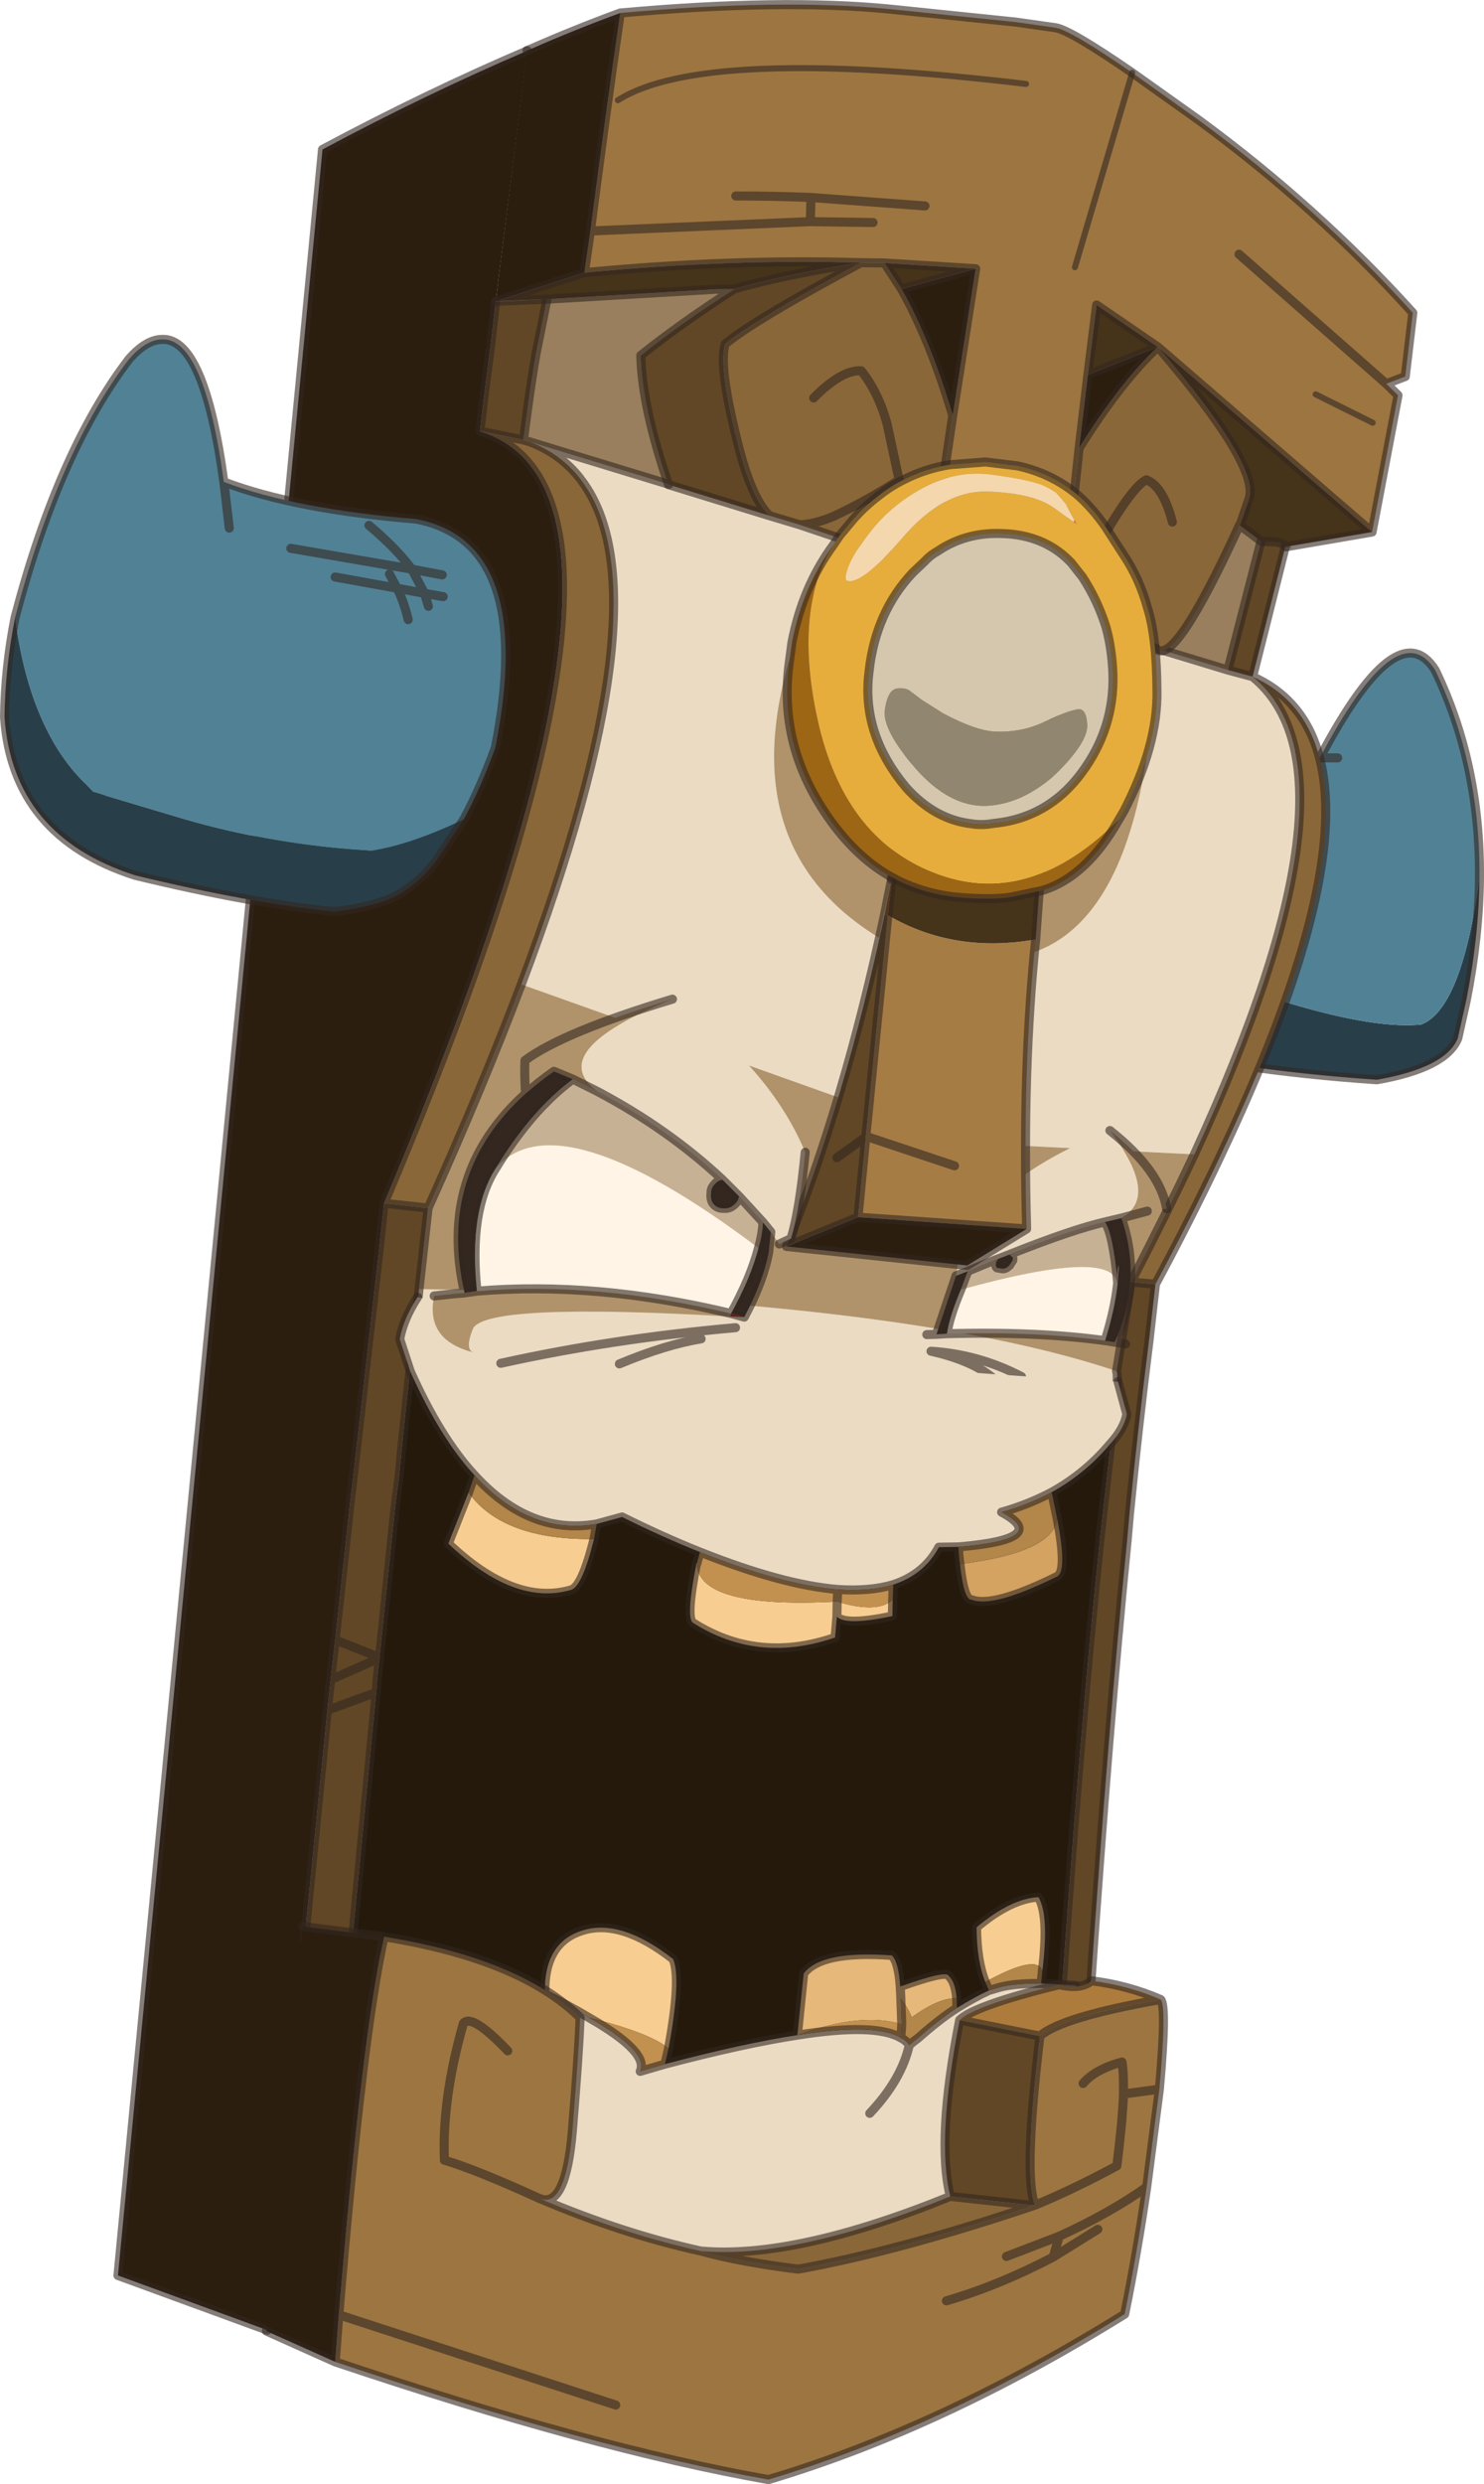 <?xml version="1.0" encoding="UTF-8" standalone="no"?>
<svg xmlns:xlink="http://www.w3.org/1999/xlink" height="411.35px" width="245.95px" xmlns="http://www.w3.org/2000/svg">
  <g transform="matrix(1.0, 0.0, 0.0, 1.0, 0.75, 0.75)">
    <path d="M244.45 144.65 Q244.35 154.35 242.25 164.95 L240.85 171.2 Q238.85 176.05 227.45 178.05 203.6 176.45 182.85 171.45 L186.6 155.7 Q221.45 170.25 234.8 168.9 241.5 166.35 244.45 144.65" fill="#283f4a" fill-rule="evenodd" stroke="none"/>
    <path d="M186.6 155.7 L195.05 120.45 Q208.15 124.2 218.0 124.75 230.85 100.4 237.1 110.2 244.6 125.75 244.45 144.65 241.5 166.35 234.8 168.9 221.45 170.25 186.6 155.7 M220.95 124.75 L218.0 124.75 220.95 124.75" fill="#518195" fill-rule="evenodd" stroke="none"/>
    <path d="M186.6 155.7 L195.05 120.45 Q208.15 124.2 218.0 124.75 230.85 100.4 237.1 110.2 244.6 125.75 244.45 144.65 244.35 154.35 242.25 164.95 L240.85 171.2 Q238.85 176.05 227.45 178.05 203.6 176.45 182.85 171.45 L186.6 155.7 M218.0 124.75 L220.95 124.75" fill="none" stroke="#332720" stroke-linecap="round" stroke-linejoin="round" stroke-opacity="0.6" stroke-width="1.5"/>
    <path d="M202.75 110.2 L206.85 111.3 Q226.35 127.2 197.2 190.4 L168.2 188.95 Q168.5 170.75 169.95 157.15 189.4 151.1 190.85 106.65 L190.55 106.5 202.75 110.2 M110.1 79.45 Q124.65 82.95 138.7 87.9 113.6 135.4 144.95 154.55 142.35 166.05 138.3 181.0 L85.65 162.25 Q109.95 97.8 95.65 78.85 L95.4 78.5 Q92.2 74.4 87.15 72.45 L110.1 79.45 M67.9 220.15 L68.7 212.7 Q148.55 214.3 184.3 226.3 184.65 226.9 183.95 232.85 L67.9 220.15 M89.35 343.45 L96.5 348.4 139.25 344.9 158.8 338.7 Q158.2 349.2 161.55 365.45 142.65 370.25 121.3 377.0 76.4 374.35 82.35 361.8 85.8 355.5 89.35 343.45 M136.15 345.8 L139.25 344.9 136.15 345.8" fill="#ebdbc3" fill-rule="evenodd" stroke="none"/>
    <path d="M197.2 190.4 Q192.5 200.35 186.7 211.55 L184.3 226.3 Q148.55 214.3 68.7 212.7 L70.2 199.3 Q79.25 179.2 85.65 162.25 L138.3 181.0 Q135.3 191.9 129.8 205.5 L159.15 208.45 168.3 200.65 Q168.1 191.5 168.2 188.95 L197.2 190.4 M169.95 157.15 Q170.55 151.5 171.35 146.6 L175.5 101.05 190.55 106.5 190.85 106.65 Q189.4 151.1 169.95 157.15 M138.7 87.9 Q146.25 90.45 153.75 93.55 L147.1 144.8 147.0 144.8 147.0 144.85 144.95 154.55 Q113.6 135.4 138.7 87.9" fill="#b0936b" fill-rule="evenodd" stroke="none"/>
    <path d="M62.15 273.7 L64.75 248.7 65.35 244.1 Q66.5 232.1 67.9 220.15 L183.95 232.85 182.05 249.65 181.55 254.15 Q178.1 286.95 174.9 333.6 L158.8 338.7 139.25 344.9 96.5 348.4 89.35 343.45 57.6 321.0 61.6 279.5 Q61.8 276.6 62.15 273.8 L62.15 273.7" fill="#24190b" fill-rule="evenodd" stroke="none"/>
    <path d="M190.55 106.5 Q197.45 95.8 202.3 86.6 206.4 83.05 208.35 88.45 L202.75 110.2 190.55 106.5 M89.9 48.8 L117.8 47.15 121.0 47.05 Q113.15 52.15 107.0 56.9 L105.5 58.05 Q105.65 66.7 110.1 79.45 L87.15 72.45 86.0 72.1 Q87.55 60.15 88.45 56.05 L89.9 48.8" fill="#997f5d" fill-rule="evenodd" stroke="none"/>
    <path d="M86.65 7.65 L81.4 49.2 80.65 55.7 79.4 65.45 78.8 70.65 Q106.6 79.25 77.9 160.25 71.65 177.8 62.9 198.5 L62.05 206.5 57.8 243.7 57.25 248.3 54.8 270.8 54.05 277.4 53.5 282.45 49.7 320.6 43.55 385.1 18.8 376.05 52.7 24.0 Q69.8 14.85 86.65 7.65" fill="#2b1e0e" fill-rule="evenodd" stroke="none"/>
    <path d="M212.45 89.45 L213.05 89.8 Q213.95 90.6 212.45 89.45 M208.35 88.45 Q211.1 88.9 212.35 89.45 L206.85 111.3 202.75 110.2 208.35 88.45 M190.75 211.9 L189.65 221.5 Q187.9 235.35 186.45 249.85 L186.05 254.4 Q182.95 285.2 179.95 328.9 179.8 327.3 174.9 333.6 178.1 286.95 181.55 254.15 L182.05 249.65 183.95 232.85 Q184.65 226.9 184.3 226.3 L186.7 211.55 190.75 211.9 M49.7 320.6 L53.5 282.45 54.05 277.4 54.8 270.8 57.25 248.3 57.8 243.7 62.05 206.5 62.9 198.5 70.2 199.3 68.7 212.7 67.9 220.15 Q66.5 232.1 65.35 244.1 L64.75 248.7 62.15 273.7 62.15 273.8 Q61.8 276.6 61.6 279.5 L53.5 282.45 61.6 279.5 57.6 321.0 49.7 320.6 M78.8 70.65 L79.4 65.45 80.65 55.7 81.4 49.2 89.9 48.8 88.45 56.05 Q87.55 60.15 86.0 72.1 L78.8 70.65 M54.8 270.8 L62.15 273.7 54.8 270.8 M54.05 277.4 L62.15 273.8 54.05 277.4" fill="#614725" fill-rule="evenodd" stroke="none"/>
    <path d="M206.85 111.3 Q233.65 123.25 201.2 191.3 196.55 201.1 190.75 211.9 L186.7 211.55 Q192.5 200.35 197.2 190.4 226.35 127.2 206.85 111.3 M62.9 198.5 Q71.65 177.8 77.9 160.25 106.6 79.25 78.8 70.65 L86.0 72.1 87.15 72.45 Q92.2 74.4 95.4 78.5 L95.65 78.85 Q109.95 97.8 85.65 162.25 79.25 179.2 70.2 199.3 L62.9 198.5" fill="#8a6739" fill-rule="evenodd" stroke="none"/>
    <path d="M212.35 89.45 L206.85 111.3 Q233.65 123.25 201.2 191.3 196.55 201.1 190.75 211.9 L189.65 221.5 Q187.9 235.35 186.45 249.85 L186.05 254.4 Q182.95 285.2 179.95 328.9 M174.9 333.6 L172.9 354.3 M208.35 88.45 L202.75 110.2 206.85 111.3 Q226.35 127.2 197.2 190.4 192.5 200.35 186.7 211.55 L190.75 211.9 M190.55 106.5 L202.75 110.2 M86.65 7.65 Q69.8 14.85 52.7 24.0 L18.8 376.05 43.55 385.1 M49.7 320.6 L53.5 282.45 54.05 277.4 54.8 270.8 57.25 248.3 57.8 243.7 62.05 206.5 62.9 198.5 Q71.65 177.8 77.9 160.25 106.6 79.25 78.8 70.65 L79.4 65.45 80.65 55.7 81.4 49.2 M147.0 144.8 L147.0 144.85 M87.15 72.45 Q92.2 74.4 95.4 78.5 M95.65 78.85 Q109.95 97.8 85.65 162.25 79.25 179.2 70.2 199.3 L62.9 198.5 M87.15 72.45 L110.1 79.45 M86.0 72.1 L87.15 72.45 M86.0 72.1 Q87.55 60.15 88.45 56.05 L89.9 48.8 M78.8 70.65 L86.0 72.1 M62.15 273.7 L64.75 248.7 65.35 244.1 Q66.5 232.1 67.9 220.15 L68.7 212.7 70.2 199.3 M62.15 273.8 L62.15 273.7 54.8 270.8 M61.6 279.5 Q61.8 276.6 62.15 273.8 L54.05 277.4 M53.5 282.45 L61.6 279.5 57.6 321.0 89.35 343.45 96.5 348.4 139.25 344.9 158.8 338.7 174.9 333.6 Q178.1 286.95 181.55 254.15 L182.05 249.65 183.95 232.85 67.9 220.15 M57.6 321.0 L55.6 341.65 M139.25 344.9 L136.15 345.8 M184.3 226.3 Q184.65 226.9 183.95 232.85 M186.7 211.55 L184.3 226.3" fill="none" stroke="#332720" stroke-linecap="round" stroke-linejoin="round" stroke-opacity="0.6" stroke-width="1.5"/>
    <path d="M158.5 212.8 Q156.6 217.3 156.2 220.1 L154.45 220.2 157.7 210.5 159.65 209.75 158.5 212.8 M182.4 221.25 Q184.0 216.1 184.45 212.0 L184.45 211.95 184.5 211.85 184.5 211.8 184.5 211.6 184.65 209.25 184.65 209.1 184.6 208.75 184.55 209.25 Q184.4 209.55 184.5 211.8 183.7 203.4 182.35 201.6 L185.1 200.95 Q188.65 211.2 184.0 221.5 L182.4 221.25 M166.9 207.3 Q167.2 207.4 167.1 207.95 L166.55 208.8 Q165.9 209.4 165.4 209.35 L164.5 209.2 Q164.2 209.0 164.3 208.4 L164.7 207.7 166.5 207.0 166.9 207.3" fill="#332720" fill-rule="evenodd" stroke="none"/>
    <path d="M159.65 209.75 L157.7 210.5 Q159.3 195.9 183.2 186.45 191.55 197.4 185.1 200.95 L182.35 201.6 Q176.8 202.9 166.75 206.9 L166.5 207.0 164.7 207.7 164.15 207.9 Q162.0 208.75 159.65 209.75 M184.55 209.25 L184.6 208.75 184.65 209.1 184.65 209.25 184.5 211.6 184.5 211.8 Q184.4 209.55 184.55 209.25 L184.5 211.6 184.55 209.25" fill="#ebdbc3" fill-rule="evenodd" stroke="none"/>
    <path d="M189.4 199.8 L185.1 200.95 Q191.55 197.4 183.2 186.45 191.55 193.05 192.6 199.4 L189.4 199.8" fill="#b0936b" fill-rule="evenodd" stroke="none"/>
    <path d="M184.45 211.95 Q184.0 205.75 158.5 212.8 L159.65 209.75 Q162.0 208.75 164.15 207.9 L164.3 208.4 Q164.2 209.0 164.5 209.2 L165.4 209.35 Q165.9 209.4 166.55 208.8 L167.1 207.95 Q167.2 207.4 166.9 207.3 L166.75 206.9 Q176.8 202.9 182.35 201.6 183.7 203.4 184.5 211.8 L184.5 211.85 184.45 211.95" fill="#c7b195" fill-rule="evenodd" stroke="none"/>
    <path d="M156.2 220.1 Q156.6 217.3 158.5 212.8 184.0 205.75 184.45 211.95 L184.45 212.0 Q184.0 216.1 182.4 221.25 171.15 219.7 156.2 220.1" fill="#fff4e5" fill-rule="evenodd" stroke="none"/>
    <path d="M158.5 212.8 Q156.6 217.3 156.2 220.1 171.15 219.7 182.4 221.25 184.0 216.1 184.45 212.0 L184.45 211.95 184.5 211.85 184.5 211.8 Q183.7 203.4 182.35 201.6 176.8 202.9 166.75 206.9 L166.5 207.0 166.9 207.3 Q167.2 207.4 167.1 207.95 L166.55 208.8 Q165.9 209.4 165.4 209.35 L164.5 209.2 Q164.2 209.0 164.3 208.4 L164.7 207.7 166.5 207.0 M158.5 212.8 L159.65 209.75 157.7 210.5 154.45 220.2 156.2 220.1 M154.45 220.2 L152.85 220.25 M189.4 199.8 L185.1 200.95 Q188.65 211.2 184.0 221.5 L185.8 221.8 M182.35 201.6 L185.1 200.95 M184.55 209.25 L184.6 208.75 184.65 209.1 184.65 209.25 184.5 211.6 184.5 211.8 M184.0 221.5 L182.4 221.25 M184.5 211.6 L184.55 209.25 M164.15 207.9 Q162.0 208.75 159.65 209.75 M164.15 207.9 L164.7 207.7 M183.2 186.45 Q191.55 193.05 192.6 199.4 M168.55 227.2 Q161.45 223.5 153.55 223.0 160.2 224.5 163.65 227.3" fill="none" stroke="#332720" stroke-linecap="round" stroke-linejoin="round" stroke-opacity="0.6" stroke-width="1.5"/>
    <path d="M145.85 150.7 L147.0 144.95 147.05 144.95 146.4 150.75 146.4 150.8 145.85 150.7" fill="#8c4c0c" fill-rule="evenodd" stroke="none"/>
    <path d="M177.4 43.5 L186.9 11.3 177.4 43.5 M102.05 1.4 Q128.75 -1.0 146.65 0.75 L167.55 2.9 174.25 3.85 Q176.75 4.3 186.9 11.3 L197.8 19.05 Q217.6 33.55 233.4 51.05 L232.15 61.6 229.0 62.8 230.95 64.7 226.65 87.35 191.15 56.7 181.0 49.75 179.55 61.3 178.1 73.45 177.25 81.3 175.5 101.15 172.3 135.75 148.4 134.6 153.75 93.55 155.95 76.15 157.15 68.05 160.95 43.75 145.85 42.8 141.95 42.75 Q120.4 42.1 96.1 44.4 L97.1 37.5 Q99.45 19.3 102.05 1.4 M121.2 31.7 Q127.55 31.7 133.65 31.95 L133.55 35.95 97.1 37.5 133.55 35.95 133.65 31.95 Q127.55 31.7 121.2 31.7 M226.75 69.25 L217.3 64.55 226.75 69.25 M204.6 41.35 L229.0 62.8 204.6 41.35 M133.65 31.95 L152.55 33.35 133.65 31.95 M143.95 36.1 L133.55 35.95 143.95 36.1 M169.3 13.15 Q115.85 6.8 101.65 15.85 115.85 6.8 169.3 13.15" fill="#9c7541" fill-rule="evenodd" stroke="none"/>
    <path d="M170.9 154.8 Q168.65 176.3 169.4 202.75 L141.45 200.8 142.75 187.5 142.75 187.4 146.4 150.8 Q157.4 157.2 170.9 154.8 M157.45 192.3 L142.75 187.4 157.45 192.3" fill="#a67c45" fill-rule="evenodd" stroke="none"/>
    <path d="M169.4 202.75 L159.55 208.8 129.6 205.65 141.45 200.8 169.4 202.75 M81.4 49.15 L86.6 7.6 87.15 7.4 Q94.55 4.15 102.05 1.4 99.45 19.3 97.1 37.5 L96.1 44.4 81.4 49.15 M178.1 73.45 L179.55 61.3 191.15 56.7 Q184.95 62.5 178.1 73.45 M160.95 43.75 L157.15 68.05 Q153.4 55.5 148.65 47.1 L160.95 43.75" fill="#2b1e0e" fill-rule="evenodd" stroke="none"/>
    <path d="M204.75 86.25 Q204.65 86.45 204.7 86.15 193.75 110.05 190.85 106.6 L190.5 106.55 175.5 101.15 177.25 81.3 178.1 73.45 Q184.95 62.5 191.15 56.7 208.15 76.5 206.25 81.85 L204.75 86.25 M153.75 93.55 L131.8 86.15 126.8 84.65 Q123.7 81.75 121.35 71.95 118.3 59.7 119.45 56.2 124.45 52.1 141.95 42.75 L145.85 42.8 148.65 47.1 Q153.4 55.5 157.15 68.05 L155.95 76.15 153.75 93.55 M193.55 85.7 Q192.05 79.8 189.25 78.7 186.5 79.95 179.5 92.8 179.1 99.45 190.5 106.55 179.1 99.45 179.5 92.8 186.5 79.95 189.25 78.7 192.05 79.8 193.55 85.7 M134.1 65.15 Q138.75 60.45 142.0 60.65 144.95 64.4 146.3 69.6 L148.25 78.65 148.25 78.75 Q142.75 82.25 137.5 84.7 134.35 86.05 131.8 86.15 134.35 86.05 137.5 84.7 142.75 82.25 148.25 78.75 L148.25 78.65 146.3 69.6 Q144.95 64.4 142.0 60.65 138.75 60.45 134.1 65.15" fill="#8a6739" fill-rule="evenodd" stroke="none"/>
    <path d="M129.6 205.65 Q139.25 181.75 145.85 150.7 L146.4 150.8 142.75 187.4 142.75 187.5 137.95 190.95 142.75 187.5 141.45 200.8 129.6 205.65 M126.8 84.65 L110.05 79.5 Q105.65 66.65 105.45 58.1 112.15 52.75 120.95 47.1 129.8 44.6 141.95 42.75 124.45 52.1 119.45 56.2 118.3 59.7 121.35 71.95 123.7 81.75 126.8 84.65" fill="#614725" fill-rule="evenodd" stroke="none"/>
    <path d="M226.65 87.35 L212.35 89.8 Q212.25 89.35 210.8 89.0 L208.3 88.9 204.75 86.25 206.25 81.85 Q208.15 76.5 191.15 56.7 L226.65 87.35 M172.3 135.75 L170.9 154.8 Q157.4 157.2 146.4 150.8 L146.4 150.75 147.05 144.95 148.4 134.6 172.3 135.75 M120.95 47.1 L117.8 47.15 89.85 48.8 81.4 49.15 96.1 44.4 Q120.4 42.1 141.95 42.75 129.8 44.6 120.95 47.1 M179.55 61.3 L181.0 49.75 191.15 56.7 179.55 61.3 M145.85 42.8 L160.95 43.75 148.65 47.1 145.85 42.8" fill="#45331a" fill-rule="evenodd" stroke="none"/>
    <path d="M102.05 1.4 Q128.75 -1.0 146.65 0.75 L167.55 2.9 174.25 3.85 Q176.75 4.3 186.9 11.3 L197.8 19.05 Q217.6 33.55 233.4 51.05 L232.15 61.6 229.0 62.8 230.95 64.7 226.65 87.35 212.35 89.8 Q212.25 89.35 210.8 89.0 L208.3 88.9 204.75 86.25 Q204.65 86.45 204.7 86.15 193.75 110.05 190.85 106.6 L190.5 106.55 175.5 101.15 172.3 135.75 170.9 154.8 Q168.65 176.3 169.4 202.75 L159.55 208.8 129.6 205.65 Q139.25 181.75 145.85 150.7 L147.0 144.95 M147.05 144.95 L148.4 134.6 153.75 93.55 131.8 86.15 126.8 84.65 110.05 79.5 Q105.65 66.65 105.45 58.1 112.15 52.75 120.95 47.1 L117.8 47.15 89.85 48.8 81.4 49.15 96.1 44.4 Q120.4 42.1 141.95 42.75 129.8 44.6 120.95 47.1 M86.6 7.6 L87.15 7.4 Q94.55 4.15 102.05 1.4 99.45 19.3 97.1 37.5 L133.55 35.95 133.65 31.95 Q127.55 31.7 121.2 31.7 M179.55 61.3 L181.0 49.75 191.15 56.7 226.65 87.35 M179.55 61.3 L178.1 73.45 Q184.95 62.5 191.15 56.7 L179.55 61.3 M190.5 106.55 Q179.1 99.45 179.5 92.8 186.5 79.95 189.25 78.7 192.05 79.8 193.55 85.7 M178.1 73.45 L177.25 81.3 175.5 101.15 M204.75 86.25 L206.25 81.85 Q208.15 76.5 191.15 56.7 M229.0 62.8 L204.6 41.35 M145.85 42.8 L160.95 43.75 157.15 68.05 155.95 76.15 153.75 93.55 M145.85 42.8 L141.95 42.75 Q124.45 52.1 119.45 56.2 118.3 59.7 121.35 71.95 123.7 81.75 126.8 84.65 M148.65 47.1 L145.85 42.8 M160.95 43.75 L148.65 47.1 Q153.4 55.5 157.15 68.05 M133.55 35.95 L143.95 36.1 M152.55 33.35 L133.65 31.95 M97.1 37.5 L96.1 44.4 M131.8 86.15 Q134.35 86.05 137.5 84.7 142.75 82.25 148.25 78.75 L148.25 78.65 146.3 69.6 Q144.95 64.4 142.0 60.65 138.75 60.45 134.1 65.15 M142.75 187.5 L137.95 190.95 M142.75 187.5 L142.75 187.4 146.4 150.8 146.4 150.75 147.05 144.95 M142.75 187.4 L157.45 192.3 M141.45 200.8 L129.6 205.65 M169.4 202.75 L141.45 200.8 142.75 187.5" fill="none" stroke="#332720" stroke-linecap="round" stroke-linejoin="round" stroke-opacity="0.6" stroke-width="1.5"/>
    <path d="M186.9 11.3 L177.4 43.5 M217.3 64.55 L226.75 69.25 M101.65 15.85 Q115.85 6.8 169.3 13.15" fill="none" stroke="#332720" stroke-linecap="round" stroke-linejoin="round" stroke-opacity="0.6" stroke-width="1.0"/>
    <path d="M166.35 87.65 Q172.75 88.15 176.8 92.45 L178.65 94.8 Q181.2 98.7 182.6 103.25 183.55 106.8 183.7 110.9 183.95 119.95 178.45 127.3 176.1 130.45 173.15 132.4 169.1 135.1 163.9 135.6 161.95 135.95 160.2 135.65 154.2 134.95 149.45 129.7 L148.45 128.45 Q142.0 120.0 143.3 110.3 144.4 100.55 150.55 94.05 L152.4 92.3 Q153.4 91.2 154.6 90.55 159.3 87.35 165.3 87.6 L166.35 87.65 M172.3 118.8 Q168.65 120.55 164.2 120.4 160.95 120.25 155.6 117.4 L151.95 115.1 150.3 113.85 Q149.6 113.1 148.0 113.25 146.4 113.35 145.9 116.75 145.4 120.05 150.95 126.45 156.5 132.8 162.6 132.7 168.7 132.45 174.25 127.4 179.55 122.2 179.45 119.3 179.3 116.25 177.6 116.75 175.95 117.05 172.3 118.8" fill="#d4c7ad" fill-rule="evenodd" stroke="none"/>
    <path d="M172.3 118.8 Q175.95 117.05 177.6 116.75 179.3 116.25 179.45 119.3 179.55 122.2 174.25 127.4 168.7 132.45 162.6 132.7 156.5 132.8 150.95 126.45 145.4 120.05 145.9 116.75 146.4 113.35 148.0 113.25 149.6 113.1 150.3 113.85 L151.95 115.1 155.6 117.4 Q160.95 120.25 164.2 120.4 168.65 120.55 172.3 118.8" fill="#91866f" fill-rule="evenodd" stroke="none"/>
    <path d="M177.2 85.7 L177.3 85.35 Q177.95 86.4 177.6 85.95 L177.2 85.7" fill="#e66666" fill-rule="evenodd" stroke="none"/>
    <path d="M177.3 85.35 L175.85 82.65 175.6 82.35 174.3 80.85 Q173.2 80.1 171.95 79.55 169.4 78.6 163.65 77.85 157.9 77.05 152.4 79.95 146.9 82.85 143.35 87.5 139.7 92.1 139.4 94.85 L139.5 95.35 Q141.8 96.4 148.7 88.45 155.55 80.35 163.1 80.65 170.55 80.95 173.85 83.3 L177.2 85.7 177.6 85.95 Q177.95 86.4 177.3 85.35 M137.4 89.45 L138.4 87.95 140.7 85.2 Q142.6 83.05 144.85 81.35 146.8 79.8 148.9 78.75 152.55 76.85 156.7 76.2 L162.55 75.75 167.9 76.4 Q173.65 77.65 177.95 81.3 180.4 83.5 182.45 86.45 L185.45 91.1 Q188.1 95.05 189.4 99.8 190.95 104.6 191.0 113.65 191.15 122.7 185.5 133.6 L184.7 134.95 Q170.15 149.55 154.95 144.15 139.7 138.75 135.05 119.7 130.5 100.55 137.4 89.45 M166.35 87.65 L165.3 87.6 Q159.3 87.35 154.6 90.55 153.4 91.2 152.4 92.3 L150.55 94.05 Q144.4 100.55 143.3 110.3 142.0 120.0 148.45 128.45 L149.45 129.7 Q154.2 134.95 160.2 135.65 161.95 135.95 163.9 135.6 169.1 135.1 173.15 132.4 176.1 130.45 178.45 127.3 183.95 119.95 183.7 110.9 183.55 106.8 182.6 103.25 181.2 98.7 178.65 94.8 L176.8 92.45 Q172.75 88.15 166.35 87.65" fill="#e6ad3d" fill-rule="evenodd" stroke="none"/>
    <path d="M184.7 134.95 Q179.3 144.5 172.0 146.7 L166.8 147.8 Q163.65 148.3 158.25 147.85 152.75 147.4 147.75 144.9 L147.7 144.85 Q142.2 142.05 137.65 136.15 128.2 123.75 130.0 109.4 L130.5 105.65 Q132.25 96.45 137.4 89.45 130.5 100.55 135.05 119.7 139.7 138.75 154.95 144.15 170.15 149.55 184.7 134.95" fill="#9d6615" fill-rule="evenodd" stroke="none"/>
    <path d="M177.2 85.7 L173.85 83.3 Q170.55 80.95 163.1 80.65 155.55 80.35 148.7 88.45 141.8 96.4 139.5 95.35 L139.4 94.85 Q139.7 92.1 143.35 87.5 146.9 82.85 152.4 79.95 157.9 77.05 163.65 77.85 169.4 78.6 171.95 79.55 173.2 80.1 174.3 80.85 L175.6 82.35 175.85 82.65 177.3 85.35 177.2 85.7" fill="#f4d7ac" fill-rule="evenodd" stroke="none"/>
    <path d="M137.4 89.45 L138.4 87.95 140.7 85.2 Q142.6 83.05 144.85 81.35 146.8 79.8 148.9 78.75 152.55 76.85 156.7 76.2 L162.55 75.75 167.9 76.4 Q173.65 77.65 177.95 81.3 180.4 83.5 182.45 86.45 L185.45 91.1 Q188.1 95.05 189.4 99.8 190.95 104.6 191.0 113.65 191.15 122.7 185.5 133.6 L184.7 134.95 Q179.3 144.5 172.0 146.7 L166.8 147.8 Q163.65 148.3 158.25 147.85 152.75 147.4 147.75 144.9 L147.7 144.85 Q142.2 142.05 137.65 136.15 128.2 123.75 130.0 109.4 L130.5 105.65 Q132.25 96.45 137.4 89.45 M166.35 87.65 Q172.75 88.15 176.8 92.45 L178.65 94.8 Q181.2 98.7 182.6 103.25 183.55 106.8 183.7 110.9 183.95 119.95 178.45 127.3 176.1 130.45 173.15 132.4 169.1 135.1 163.9 135.6 161.95 135.95 160.2 135.65 154.2 134.95 149.45 129.7 L148.45 128.45 Q142.0 120.0 143.3 110.3 144.4 100.55 150.55 94.05 L152.4 92.3 Q153.4 91.2 154.6 90.55 159.3 87.35 165.3 87.6 L166.35 87.65 Z" fill="none" stroke="#332720" stroke-linecap="round" stroke-linejoin="round" stroke-opacity="0.6" stroke-width="1.5"/>
    <path d="M77.9 243.55 Q72.2 237.4 67.25 226.35 L65.5 221.0 Q66.1 217.65 68.45 214.05 119.75 224.8 184.55 228.05 L186.0 233.4 Q185.6 235.8 183.25 238.35 179.15 243.25 173.55 246.35 169.7 248.4 165.25 249.65 173.55 254.1 158.1 255.4 L154.85 255.45 Q152.45 259.95 147.3 261.65 143.45 262.8 138.1 262.45 128.95 261.7 115.25 256.25 109.1 253.8 102.35 250.45 L98.15 251.6 Q87.05 253.55 77.9 243.55 M157.85 331.75 Q160.85 329.9 163.15 328.85 L164.35 328.5 Q166.95 327.65 171.8 327.7 L177.5 328.0 Q180.35 343.6 155.0 350.55 126.4 357.5 100.6 356.2 51.95 337.05 55.9 321.3 77.6 324.0 89.55 329.45 93.8 331.5 96.85 333.35 106.85 339.05 105.35 342.25 L109.45 341.05 Q122.55 337.6 131.4 336.25 144.3 334.2 148.55 336.7 149.45 337.15 149.95 337.9 150.75 337.2 151.4 336.75 154.95 333.6 157.85 331.75 M143.4 349.2 Q148.65 343.65 149.95 337.9 148.65 343.65 143.4 349.2" fill="#ebdbc3" fill-rule="evenodd" stroke="none"/>
    <path d="M97.7 254.1 Q95.75 261.9 93.95 262.5 84.55 265.3 73.55 254.85 L76.9 246.4 Q82.6 254.3 97.7 254.1 M147.2 264.15 L147.15 266.85 Q139.4 268.5 137.95 266.95 L137.65 270.4 Q124.9 274.8 114.15 268.0 112.85 267.35 114.7 258.05 L114.75 258.15 Q114.9 265.7 138.0 264.45 144.65 266.5 147.2 264.15 M138.0 264.45 L137.95 266.95 138.0 264.45 M162.55 327.45 Q161.15 324.0 161.1 318.4 166.75 313.65 171.35 313.4 173.15 316.35 172.0 325.65 171.2 322.7 162.55 327.45 M89.55 329.45 Q89.35 320.95 95.7 318.95 102.1 316.85 110.8 323.65 112.2 326.85 110.05 338.45 106.95 335.85 96.85 333.35 93.8 331.5 89.55 329.45" fill="#f7cd91" fill-rule="evenodd" stroke="none"/>
    <path d="M131.4 336.25 L132.45 326.05 Q135.35 322.2 147.05 323.05 148.15 324.05 148.45 328.2 156.05 325.5 156.45 326.4 157.6 327.45 157.8 330.15 154.95 330.0 150.35 333.3 149.8 331.8 148.55 330.2 L148.7 334.45 Q141.9 332.4 131.4 336.25 M148.45 328.2 L148.55 330.2 148.45 328.2" fill="#e6b879" fill-rule="evenodd" stroke="none"/>
    <path d="M174.45 250.65 Q176.1 259.15 174.55 260.25 163.85 265.55 160.3 264.15 159.0 264.25 158.35 258.25 173.95 256.3 174.45 250.65" fill="#d4a261" fill-rule="evenodd" stroke="none"/>
    <path d="M147.3 261.65 L147.2 264.15 Q144.65 266.5 138.0 264.45 114.9 265.7 114.75 258.15 L115.25 256.25 Q128.95 261.7 138.1 262.45 143.45 262.8 147.3 261.65 M138.0 264.45 L138.1 262.45 138.0 264.45 M110.05 338.45 L109.45 341.05 105.35 342.25 Q106.85 339.05 96.85 333.35 106.95 335.85 110.05 338.45 M131.4 336.25 Q141.9 332.4 148.7 334.45 L148.55 336.7 Q144.3 334.2 131.4 336.25" fill="#c2914f" fill-rule="evenodd" stroke="none"/>
    <path d="M98.15 251.6 L97.7 254.1 Q82.6 254.3 76.9 246.4 L77.9 243.55 Q87.05 253.55 98.15 251.6 M173.55 246.35 L174.45 250.65 Q173.95 256.3 158.35 258.25 158.15 256.95 158.1 255.4 173.55 254.1 165.25 249.65 169.7 248.4 173.55 246.35 M157.8 330.15 L157.85 331.75 Q154.95 333.6 151.4 336.75 150.75 337.2 149.95 337.9 149.45 337.15 148.55 336.7 L148.7 334.45 148.55 330.2 Q149.8 331.8 150.35 333.3 154.95 330.0 157.8 330.15 M163.15 328.85 L162.55 327.45 Q171.2 322.7 172.0 325.65 L171.8 327.7 Q166.95 327.65 164.35 328.5 L163.15 328.85" fill="#b38649" fill-rule="evenodd" stroke="none"/>
    <path d="M98.15 251.6 L97.7 254.1 Q95.75 261.9 93.95 262.5 84.55 265.3 73.55 254.85 L76.9 246.4 77.9 243.55 Q72.2 237.4 67.25 226.35 L65.5 221.0 Q66.1 217.65 68.45 214.05 M184.55 228.05 L186.0 233.4 Q185.6 235.8 183.25 238.35 179.15 243.25 173.55 246.35 L174.45 250.65 Q176.1 259.15 174.55 260.25 163.85 265.55 160.3 264.15 159.0 264.25 158.35 258.25 158.15 256.95 158.1 255.4 L154.85 255.45 Q152.45 259.95 147.3 261.65 L147.2 264.15 147.15 266.85 Q139.4 268.5 137.95 266.95 L137.65 270.4 Q124.9 274.8 114.15 268.0 112.85 267.35 114.7 258.05 L114.75 258.15 115.25 256.25 Q109.1 253.8 102.35 250.45 L98.15 251.6 Q87.05 253.55 77.9 243.55 M138.1 262.45 L138.0 264.45 137.95 266.95 M147.3 261.65 Q143.45 262.8 138.1 262.45 128.95 261.7 115.25 256.25 M131.4 336.25 L132.45 326.05 Q135.35 322.2 147.05 323.05 148.15 324.05 148.45 328.2 156.05 325.5 156.45 326.4 157.6 327.45 157.8 330.15 L157.85 331.75 Q160.85 329.9 163.15 328.85 L162.55 327.45 Q161.15 324.0 161.1 318.4 166.75 313.65 171.35 313.4 173.15 316.35 172.0 325.65 L171.8 327.7 177.5 328.0 M55.9 321.3 Q77.6 324.0 89.55 329.45 89.35 320.95 95.7 318.95 102.1 316.85 110.8 323.65 112.2 326.85 110.05 338.45 L109.45 341.05 Q122.55 337.6 131.4 336.25 144.3 334.2 148.55 336.7 149.45 337.15 149.95 337.9 150.75 337.2 151.4 336.75 154.95 333.6 157.85 331.75 M148.7 334.45 L148.55 330.2 148.45 328.2 M148.7 334.45 L148.55 336.7 M89.55 329.45 Q93.8 331.5 96.85 333.35 106.85 339.05 105.35 342.25 L109.45 341.05 M149.95 337.9 Q148.65 343.65 143.4 349.2 M173.55 246.35 Q169.7 248.4 165.25 249.65 173.55 254.1 158.1 255.4 M163.15 328.85 L164.35 328.5 Q166.95 327.65 171.8 327.7" fill="none" stroke="#332720" stroke-linecap="round" stroke-linejoin="round" stroke-opacity="0.6" stroke-width="1.5"/>
    <path d="M54.8 390.35 L55.4 382.55 Q59.25 336.3 62.9 319.95 85.5 323.6 95.4 333.35 95.15 339.55 94.1 352.25 93.0 364.9 88.8 363.35 102.45 369.15 115.4 372.0 122.15 373.85 131.55 375.0 148.2 372.0 170.8 364.4 177.0 361.85 184.35 357.9 185.3 350.3 185.45 346.0 L191.4 345.2 185.45 346.0 Q185.3 350.3 184.35 357.9 177.0 361.85 170.8 364.4 168.95 360.1 171.25 339.45 L171.6 336.4 Q175.15 333.25 191.6 330.35 192.65 331.35 191.4 345.2 L190.9 349.05 189.3 361.4 Q187.7 372.35 185.65 382.45 155.3 401.3 126.6 409.85 97.5 404.7 54.8 390.35 M88.8 363.35 L88.55 363.25 Q78.25 358.55 72.9 356.95 72.5 346.7 76.05 334.3 77.45 332.6 83.4 338.85 77.45 332.6 76.05 334.3 72.5 346.7 72.9 356.95 78.25 358.55 88.55 363.25 L88.8 363.35 M178.75 344.25 Q180.75 341.9 185.2 340.7 185.5 342.45 185.45 346.0 185.5 342.45 185.2 340.7 180.75 341.9 178.75 344.25 M166.05 372.9 L174.8 369.55 Q183.05 365.8 189.3 361.4 183.05 365.8 174.8 369.55 L173.8 373.0 181.2 368.4 173.8 373.0 174.8 369.55 166.05 372.9 M101.3 397.5 L55.4 382.55 101.3 397.5 M173.8 373.0 Q164.8 377.7 156.1 380.25 164.8 377.7 173.8 373.0" fill="#9c7541" fill-rule="evenodd" stroke="none"/>
    <path d="M49.35 318.25 L62.9 319.95 Q59.25 336.3 55.4 382.55 L54.8 390.35 43.4 385.25 49.35 318.25" fill="#2b1e0e" fill-rule="evenodd" stroke="none"/>
    <path d="M156.75 362.95 Q154.4 353.6 158.3 333.75 L171.6 336.4 171.25 339.45 Q168.95 360.1 170.8 364.4 L170.1 364.4 156.75 362.95" fill="#614725" fill-rule="evenodd" stroke="none"/>
    <path d="M158.3 333.75 Q160.75 331.35 174.8 327.9 178.4 328.75 180.15 327.25 186.2 328.0 191.6 330.35 175.15 333.25 171.6 336.4 L158.3 333.75" fill="#ad7c3c" fill-rule="evenodd" stroke="none"/>
    <path d="M115.4 372.0 Q131.0 373.4 156.75 362.95 L170.1 364.4 170.8 364.4 Q148.2 372.0 131.55 375.0 122.15 373.85 115.4 372.0" fill="#8a6739" fill-rule="evenodd" stroke="none"/>
    <path d="M62.9 319.95 L49.35 318.25 M43.4 385.25 L54.8 390.35 55.4 382.55 Q59.25 336.3 62.9 319.95 85.5 323.6 95.4 333.35 95.15 339.55 94.1 352.25 93.0 364.9 88.8 363.35 102.45 369.15 115.4 372.0 131.0 373.4 156.75 362.95 154.4 353.6 158.3 333.75 160.75 331.35 174.8 327.9 178.4 328.75 180.15 327.25 186.2 328.0 191.6 330.35 192.65 331.35 191.4 345.2 L190.9 349.05 189.3 361.4 Q187.7 372.35 185.65 382.45 155.3 401.3 126.6 409.85 97.5 404.7 54.8 390.35 M83.4 338.85 Q77.45 332.6 76.05 334.3 72.5 346.7 72.9 356.95 78.25 358.55 88.55 363.25 L88.8 363.35 M170.8 364.4 Q148.2 372.0 131.55 375.0 122.15 373.85 115.4 372.0 M171.6 336.4 Q175.15 333.25 191.6 330.35 M191.4 345.2 L185.45 346.0 Q185.3 350.3 184.35 357.9 177.0 361.85 170.8 364.4 L170.1 364.4 156.75 362.95 M185.45 346.0 Q185.5 342.45 185.2 340.7 180.75 341.9 178.75 344.25 M171.6 336.4 L171.25 339.45 Q168.95 360.1 170.8 364.4 M189.3 361.4 Q183.05 365.8 174.8 369.55 L173.8 373.0 181.2 368.4 M174.8 369.55 L166.05 372.9 M158.3 333.75 L171.6 336.4 M156.1 380.25 Q164.8 377.7 173.8 373.0 M55.4 382.55 L101.3 397.5" fill="none" stroke="#332720" stroke-linecap="round" stroke-linejoin="round" stroke-opacity="0.6" stroke-width="1.5"/>
    <path d="M86.35 180.35 Q88.5 178.45 91.05 176.65 L94.2 177.95 Q87.35 183.0 81.45 192.65 76.9 199.65 78.3 213.05 L76.25 213.35 Q71.7 193.6 86.35 180.35 M121.75 197.35 Q121.6 198.25 120.8 198.85 120.15 199.4 119.3 199.35 118.05 199.4 117.4 198.5 116.95 197.8 117.1 196.75 117.05 196.1 117.6 195.45 118.2 194.7 119.0 194.6 L121.75 197.35 M127.0 203.25 L126.65 206.6 Q125.75 211.45 122.6 217.35 L120.4 216.75 Q123.7 210.8 124.95 205.9 125.6 203.7 125.7 201.65 L127.0 203.25" fill="#332720" fill-rule="evenodd" stroke="none"/>
    <path d="M98.2 179.95 Q89.35 173.35 110.7 164.7 126.85 176.0 132.7 190.05 131.75 199.8 130.35 204.35 L128.4 205.25 127.0 203.25 125.7 201.65 121.75 197.35 119.0 194.6 Q109.95 186.15 98.2 179.95" fill="#ebdbc3" fill-rule="evenodd" stroke="none"/>
    <path d="M122.6 217.35 L120.25 217.25 120.4 216.75 122.6 217.35" fill="#991919" fill-rule="evenodd" stroke="none"/>
    <path d="M94.2 177.95 L91.05 176.65 Q88.5 178.45 86.35 180.35 86.15 177.3 86.25 174.85 92.6 170.15 110.7 164.7 89.35 173.35 98.2 179.95 L94.2 177.95 M76.25 213.35 L78.3 213.05 Q98.05 211.4 120.4 216.75 L120.25 217.25 Q79.35 214.9 77.6 219.35 76.25 222.75 77.75 223.2 69.7 221.2 71.2 213.85 L74.4 213.5 76.25 213.35" fill="#b0936b" fill-rule="evenodd" stroke="none"/>
    <path d="M94.2 177.95 L98.2 179.95 Q109.95 186.15 119.0 194.6 118.2 194.7 117.6 195.45 117.05 196.1 117.1 196.75 116.95 197.8 117.4 198.5 118.05 199.4 119.3 199.35 120.15 199.4 120.8 198.85 121.6 198.25 121.75 197.35 L125.7 201.65 Q125.6 203.7 124.95 205.9 91.7 180.9 81.45 192.65 87.35 183.0 94.2 177.95" fill="#c7b195" fill-rule="evenodd" stroke="none"/>
    <path d="M78.3 213.05 Q76.9 199.65 81.45 192.65 91.7 180.9 124.95 205.9 123.7 210.8 120.4 216.75 98.05 211.4 78.3 213.05" fill="#fff4e5" fill-rule="evenodd" stroke="none"/>
    <path d="M86.35 180.35 Q88.5 178.45 91.05 176.65 L94.2 177.95 98.2 179.95 Q109.95 186.15 119.0 194.6 118.2 194.7 117.6 195.45 117.05 196.1 117.1 196.75 116.95 197.8 117.4 198.5 118.05 199.4 119.3 199.35 120.15 199.4 120.8 198.85 121.6 198.25 121.75 197.35 L119.0 194.6 M110.7 164.7 Q92.6 170.15 86.25 174.85 86.15 177.3 86.35 180.35 71.7 193.6 76.25 213.35 L78.3 213.05 Q76.9 199.65 81.45 192.65 87.35 183.0 94.2 177.95 M132.7 190.05 Q131.75 199.8 130.35 204.35 L128.4 205.25 M127.0 203.25 L126.65 206.6 Q125.75 211.45 122.6 217.35 L120.4 216.75 Q98.05 211.4 78.3 213.05 M71.2 213.85 L74.4 213.5 76.25 213.35 M127.0 203.25 L125.7 201.65 Q125.6 203.7 124.95 205.9 123.7 210.8 120.4 216.75 M82.25 225.0 Q100.8 220.9 121.15 219.1 M101.9 225.1 Q109.6 221.9 115.45 220.95 M125.7 201.65 L121.75 197.35" fill="none" stroke="#332720" stroke-linecap="round" stroke-linejoin="round" stroke-opacity="0.6" stroke-width="1.5"/>
    <path d="M1.75 101.5 Q9.0 73.9 20.65 58.7 23.5 55.45 26.15 55.45 33.1 55.2 36.35 79.05 48.15 83.55 68.2 85.2 88.1 89.0 81.35 123.05 78.9 129.8 76.1 134.95 67.3 139.15 60.75 140.15 L57.3 139.9 Q43.4 138.8 29.85 134.9 L17.1 131.1 15.65 130.6 14.7 130.35 13.8 129.4 Q10.15 126.0 7.55 121.15 3.25 113.15 1.75 101.5 M63.8 94.3 L65.05 96.65 54.8 94.8 65.05 96.65 63.8 94.3 M72.7 98.05 L69.6 97.5 67.5 93.5 72.55 94.45 67.5 93.5 69.6 97.5 72.7 98.05 M60.4 86.25 Q64.8 89.9 67.5 93.5 L47.45 90.05 67.5 93.5 Q64.8 89.9 60.4 86.25 M66.9 101.85 Q66.15 98.75 65.05 96.65 L69.6 97.5 70.25 99.65 69.6 97.5 65.05 96.65 Q66.15 98.75 66.9 101.85 M37.25 86.7 L36.35 79.05 37.25 86.7" fill="#518195" fill-rule="evenodd" stroke="none"/>
    <path d="M1.75 101.5 Q3.25 113.15 7.55 121.15 10.15 126.0 13.8 129.4 L14.7 130.35 15.65 130.6 17.1 131.1 29.85 134.9 Q43.4 138.8 57.3 139.9 L60.75 140.15 Q67.3 139.15 76.1 134.95 L71.8 141.45 Q69.4 144.85 65.7 147.15 62.1 149.35 54.5 150.2 40.65 148.8 21.65 144.2 1.35 137.7 0.0 118.0 0.1 109.85 1.75 101.5" fill="#283f4a" fill-rule="evenodd" stroke="none"/>
    <path d="M36.35 79.05 Q33.1 55.2 26.15 55.45 23.5 55.45 20.65 58.7 9.0 73.9 1.75 101.5 0.1 109.85 0.0 118.0 1.35 137.7 21.65 144.2 40.65 148.8 54.5 150.2 62.1 149.35 65.7 147.15 69.4 144.85 71.8 141.45 L76.1 134.95 Q78.9 129.8 81.35 123.05 88.1 89.0 68.2 85.2 48.15 83.55 36.35 79.05 L37.25 86.7 M70.25 99.65 L69.6 97.5 65.05 96.65 Q66.15 98.75 66.9 101.85 M47.45 90.05 L67.5 93.5 Q64.8 89.9 60.4 86.25 M72.55 94.45 L67.5 93.5 69.6 97.5 72.7 98.05 M54.8 94.8 L65.05 96.65 63.8 94.3" fill="none" stroke="#332720" stroke-linecap="round" stroke-linejoin="round" stroke-opacity="0.6" stroke-width="1.5"/>
  </g>
</svg>
